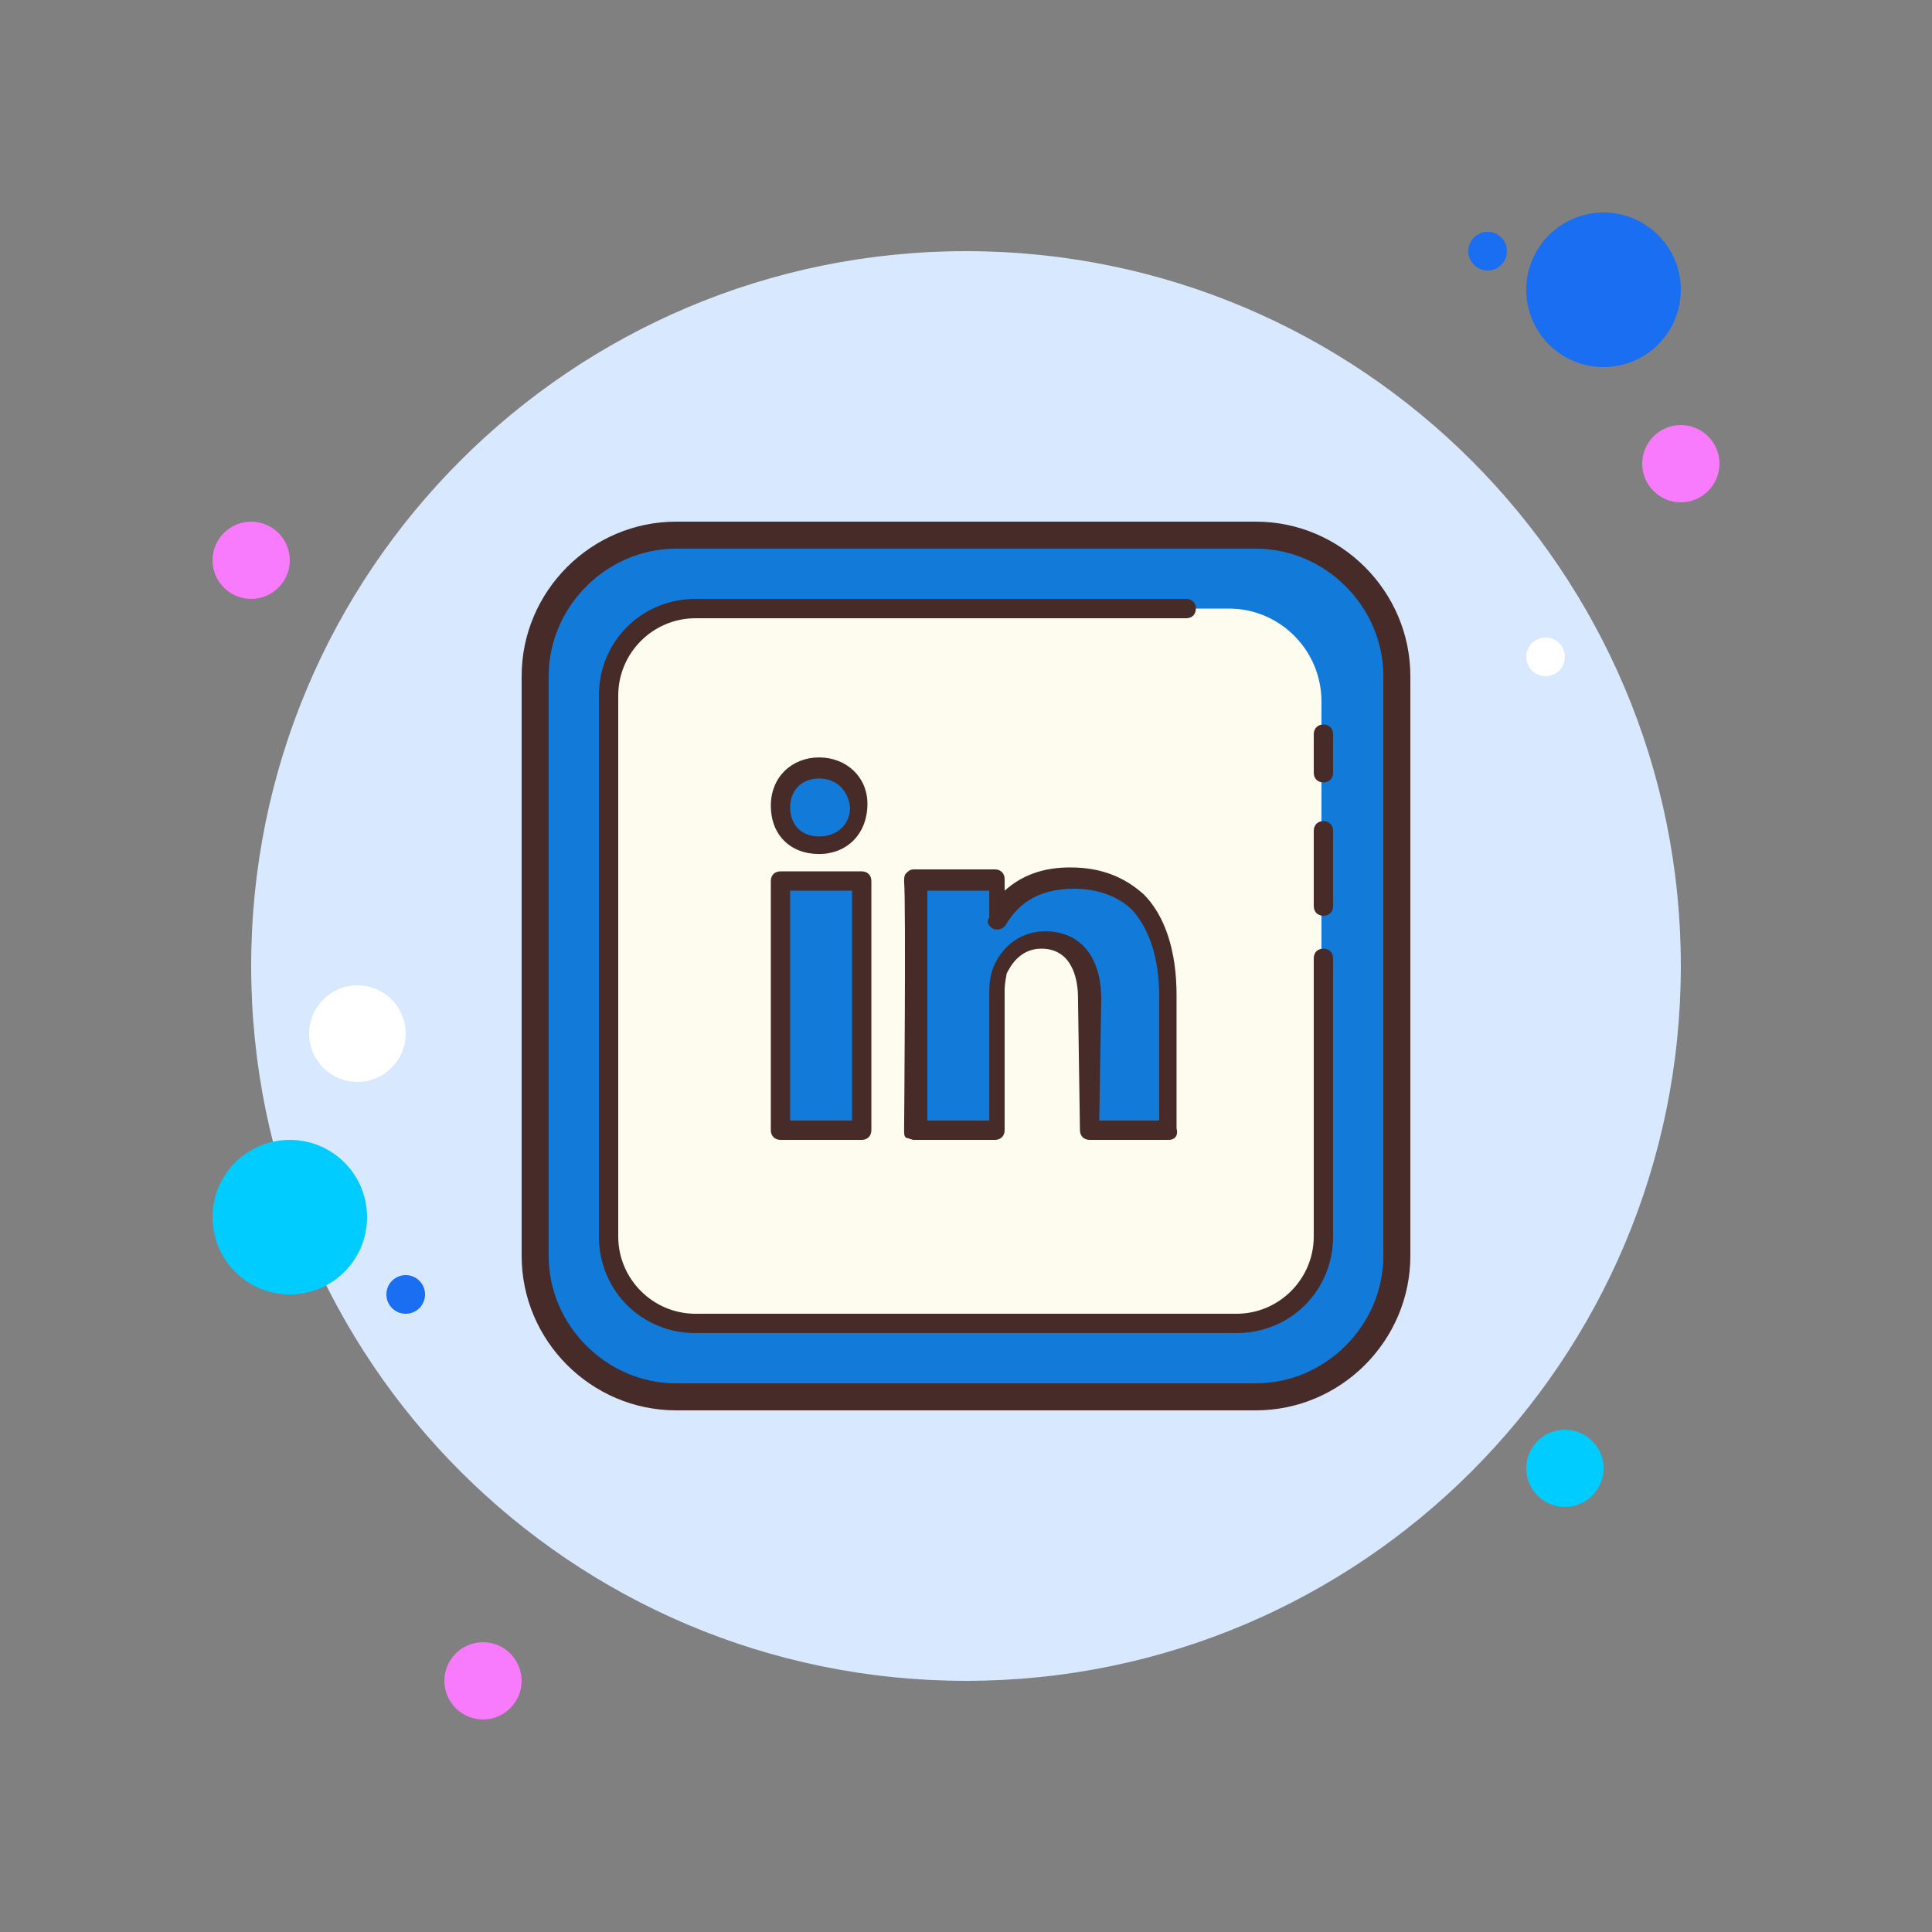 <?xml version="1.0" encoding="UTF-8"?>
<svg xmlns="http://www.w3.org/2000/svg" xmlns:xlink="http://www.w3.org/1999/xlink" viewBox="0 0 50 50" width="50px" height="50px">
<rect x="0" y="0" width="50" height="50" fill="#808080" stroke="none"/>
<g id="surface730449">
<path style=" stroke:none;fill-rule:nonzero;fill:rgb(97.255%,47.843%,99.216%);fill-opacity:1;" d="M 6.5 13.5 C 5.949 13.5 5.5 13.949 5.5 14.5 C 5.5 15.051 5.949 15.5 6.5 15.5 C 7.051 15.5 7.5 15.051 7.5 14.5 C 7.5 13.949 7.051 13.5 6.5 13.5 Z M 6.5 13.5 "/>
<path style=" stroke:none;fill-rule:nonzero;fill:rgb(9.804%,43.137%,94.51%);fill-opacity:1;" d="M 38.5 6 C 38.223 6 38 6.223 38 6.5 C 38 6.777 38.223 7 38.5 7 C 38.777 7 39 6.777 39 6.5 C 39 6.223 38.777 6 38.5 6 Z M 38.5 6 "/>
<path style=" stroke:none;fill-rule:nonzero;fill:rgb(84.314%,90.98%,100%);fill-opacity:1;" d="M 25 6.5 C 14.781 6.5 6.5 14.781 6.5 25 C 6.5 35.219 14.781 43.5 25 43.5 C 35.219 43.5 43.5 35.219 43.5 25 C 43.5 14.781 35.219 6.5 25 6.5 Z M 25 6.5 "/>
<path style=" stroke:none;fill-rule:nonzero;fill:rgb(9.804%,43.137%,94.51%);fill-opacity:1;" d="M 41.5 5.5 C 40.395 5.5 39.5 6.395 39.5 7.5 C 39.5 8.605 40.395 9.5 41.5 9.5 C 42.605 9.5 43.5 8.605 43.5 7.5 C 43.5 6.395 42.605 5.5 41.5 5.5 Z M 41.5 5.5 "/>
<path style=" stroke:none;fill-rule:nonzero;fill:rgb(97.255%,47.843%,99.216%);fill-opacity:1;" d="M 43.5 11 C 42.949 11 42.5 11.449 42.5 12 C 42.5 12.551 42.949 13 43.5 13 C 44.051 13 44.5 12.551 44.5 12 C 44.5 11.449 44.051 11 43.5 11 Z M 43.5 11 "/>
<path style=" stroke:none;fill-rule:nonzero;fill:rgb(0%,80%,100%);fill-opacity:1;" d="M 40.5 37 C 39.949 37 39.5 37.449 39.5 38 C 39.5 38.551 39.949 39 40.5 39 C 41.051 39 41.5 38.551 41.5 38 C 41.5 37.449 41.051 37 40.5 37 Z M 7.5 29.5 C 6.395 29.5 5.5 30.395 5.5 31.5 C 5.5 32.605 6.395 33.5 7.5 33.5 C 8.605 33.5 9.5 32.605 9.5 31.5 C 9.5 30.395 8.605 29.5 7.5 29.5 Z M 7.5 29.5 "/>
<path style=" stroke:none;fill-rule:nonzero;fill:rgb(97.255%,47.843%,99.216%);fill-opacity:1;" d="M 12.5 42.5 C 11.949 42.5 11.5 42.949 11.5 43.5 C 11.5 44.051 11.949 44.5 12.5 44.5 C 13.051 44.5 13.5 44.051 13.5 43.5 C 13.5 42.949 13.051 42.5 12.5 42.5 Z M 12.5 42.5 "/>
<path style=" stroke:none;fill-rule:nonzero;fill:rgb(100%,100%,100%);fill-opacity:1;" d="M 9.25 25.5 C 8.559 25.5 8 26.059 8 26.75 C 8 27.441 8.559 28 9.25 28 C 9.941 28 10.5 27.441 10.5 26.75 C 10.5 26.059 9.941 25.5 9.25 25.5 Z M 9.25 25.5 "/>
<path style=" stroke:none;fill-rule:nonzero;fill:rgb(9.804%,43.137%,94.51%);fill-opacity:1;" d="M 10.5 33 C 10.223 33 10 33.223 10 33.5 C 10 33.777 10.223 34 10.5 34 C 10.777 34 11 33.777 11 33.5 C 11 33.223 10.777 33 10.5 33 Z M 10.5 33 "/>
<path style=" stroke:none;fill-rule:nonzero;fill:rgb(100%,100%,100%);fill-opacity:1;" d="M 40 16.5 C 39.723 16.5 39.5 16.723 39.5 17 C 39.5 17.277 39.723 17.5 40 17.5 C 40.277 17.5 40.5 17.277 40.5 17 C 40.5 16.723 40.277 16.5 40 16.5 Z M 40 16.5 "/>
<path style=" stroke:none;fill-rule:nonzero;fill:rgb(7.059%,47.843%,84.706%);fill-opacity:1;" d="M 17.5 36.148 C 15.5 36.148 13.852 34.5 13.852 32.5 L 13.852 17.5 C 13.852 15.5 15.5 13.852 17.5 13.852 L 32.5 13.852 C 34.5 13.852 36.148 15.5 36.148 17.5 L 36.148 32.5 C 36.148 34.5 34.5 36.148 32.5 36.148 Z M 17.5 36.148 "/>
<path style=" stroke:none;fill-rule:nonzero;fill:rgb(27.843%,16.863%,16.078%);fill-opacity:1;" d="M 32.5 14.199 C 34.301 14.199 35.801 15.699 35.801 17.5 L 35.801 32.5 C 35.801 34.301 34.301 35.801 32.5 35.801 L 17.5 35.801 C 15.699 35.801 14.199 34.301 14.199 32.5 L 14.199 17.5 C 14.199 15.699 15.699 14.199 17.5 14.199 L 32.5 14.199 M 32.5 13.5 L 17.5 13.5 C 15.301 13.5 13.5 15.301 13.5 17.5 L 13.5 32.5 C 13.5 34.699 15.301 36.5 17.5 36.5 L 32.5 36.5 C 34.699 36.5 36.5 34.699 36.5 32.5 L 36.5 17.5 C 36.5 15.301 34.699 13.5 32.5 13.5 Z M 32.5 13.5 "/>
<path style=" stroke:none;fill-rule:nonzero;fill:rgb(99.216%,98.824%,93.333%);fill-opacity:1;" d="M 31.801 34.25 L 18.25 34.25 C 16.898 34.25 15.852 33.148 15.852 31.852 L 15.852 18.148 C 15.852 16.801 16.949 15.75 18.25 15.75 L 31.801 15.75 C 33.148 15.75 34.199 16.852 34.199 18.148 L 34.199 31.801 C 34.199 33.148 33.148 34.25 31.801 34.25 Z M 31.801 34.25 "/>
<path style=" stroke:none;fill-rule:nonzero;fill:rgb(27.843%,16.863%,16.078%);fill-opacity:1;" d="M 34.25 23.699 C 34.102 23.699 34 23.602 34 23.449 L 34 21.5 C 34 21.352 34.102 21.25 34.25 21.25 C 34.398 21.25 34.5 21.352 34.5 21.5 L 34.5 23.449 C 34.5 23.602 34.398 23.699 34.25 23.699 Z M 34.25 23.699 "/>
<path style=" stroke:none;fill-rule:nonzero;fill:rgb(27.843%,16.863%,16.078%);fill-opacity:1;" d="M 34.25 20.25 C 34.102 20.25 34 20.148 34 20 L 34 19 C 34 18.852 34.102 18.75 34.25 18.75 C 34.398 18.75 34.5 18.852 34.5 19 L 34.5 20 C 34.5 20.148 34.398 20.25 34.25 20.25 Z M 34.25 20.25 "/>
<path style=" stroke:none;fill-rule:nonzero;fill:rgb(27.843%,16.863%,16.078%);fill-opacity:1;" d="M 32 34.5 L 18 34.5 C 16.602 34.5 15.5 33.398 15.5 32 L 15.5 18 C 15.5 16.602 16.602 15.5 18 15.5 L 30.699 15.5 C 30.852 15.5 30.949 15.602 30.949 15.75 C 30.949 15.898 30.852 16 30.699 16 L 18 16 C 16.898 16 16 16.898 16 18 L 16 32 C 16 33.102 16.898 34 18 34 L 32 34 C 33.102 34 34 33.102 34 32 L 34 24.801 C 34 24.648 34.102 24.551 34.25 24.551 C 34.398 24.551 34.5 24.648 34.5 24.801 L 34.5 32 C 34.5 33.398 33.398 34.5 32 34.5 Z M 32 34.5 "/>
<path style=" stroke:none;fill-rule:nonzero;fill:rgb(7.059%,47.843%,84.706%);fill-opacity:1;" d="M 30.25 25.801 L 30.25 29.25 L 28.199 29.25 L 28.148 25.801 C 28.148 24.949 27.75 24.301 26.949 24.301 C 26.352 24.301 26 24.699 25.852 25.102 C 25.801 25.25 25.801 25.449 25.801 25.602 L 25.801 29.199 L 23.699 29.199 C 23.699 29.199 23.75 23.352 23.699 22.75 L 25.801 22.75 L 25.801 23.75 C 26.102 23.25 26.602 22.699 27.75 22.699 C 29.199 22.75 30.25 23.648 30.25 25.801 Z M 30.25 25.801 "/>
<path style=" stroke:none;fill-rule:nonzero;fill:rgb(27.843%,16.863%,16.078%);fill-opacity:1;" d="M 30.25 29.5 L 28.199 29.5 C 28.051 29.5 27.949 29.398 27.949 29.25 L 27.898 25.801 C 27.898 25.449 27.801 24.551 26.949 24.551 C 26.398 24.551 26.148 25 26.051 25.199 C 26.051 25.25 26 25.398 26 25.648 L 26 29.25 C 26 29.398 25.898 29.5 25.75 29.5 L 23.648 29.5 C 23.602 29.5 23.5 29.449 23.449 29.449 C 23.398 29.398 23.398 29.352 23.398 29.25 C 23.398 29.199 23.449 23.398 23.398 22.801 C 23.398 22.75 23.398 22.648 23.449 22.602 C 23.5 22.551 23.551 22.5 23.648 22.5 L 25.75 22.5 C 25.898 22.5 26 22.602 26 22.75 L 26 23.051 C 26.449 22.648 27 22.449 27.699 22.449 C 28.5 22.449 29.102 22.699 29.602 23.148 C 30.148 23.699 30.449 24.602 30.449 25.75 L 30.449 29.199 C 30.5 29.398 30.398 29.5 30.25 29.5 Z M 28.449 29 L 30 29 L 30 25.801 C 30 24.801 29.75 24.051 29.301 23.551 C 28.949 23.199 28.398 23 27.801 23 C 26.75 23 26.301 23.5 26.051 23.898 C 25.949 24.102 25.699 24.102 25.602 23.949 C 25.551 23.898 25.551 23.801 25.602 23.75 L 25.602 23.051 L 24 23.051 C 24 24.148 24 28 24 29 L 25.602 29 L 25.602 25.648 C 25.602 25.398 25.648 25.199 25.699 25.051 C 25.949 24.449 26.449 24.102 27.051 24.102 C 27.949 24.102 28.5 24.75 28.5 25.852 Z M 28.449 29 "/>
<path style=" stroke:none;fill-rule:nonzero;fill:rgb(7.059%,47.843%,84.706%);fill-opacity:1;" d="M 21.199 19.898 C 20.602 19.898 20.199 20.301 20.199 20.898 C 20.199 21.449 20.602 21.898 21.199 21.898 C 21.852 21.898 22.199 21.449 22.199 20.898 C 22.199 20.301 21.801 19.898 21.199 19.898 Z M 21.199 19.898 "/>
<path style=" stroke:none;fill-rule:nonzero;fill:rgb(27.843%,16.863%,16.078%);fill-opacity:1;" d="M 21.199 22.102 C 20.449 22.102 19.949 21.602 19.949 20.852 C 19.949 20.102 20.5 19.602 21.199 19.602 C 21.898 19.602 22.449 20.102 22.449 20.801 C 22.449 21.602 21.898 22.102 21.199 22.102 Z M 21.199 20.148 C 20.75 20.148 20.449 20.449 20.449 20.898 C 20.449 21.352 20.75 21.648 21.199 21.648 C 21.648 21.648 22 21.352 22 20.898 C 21.949 20.449 21.648 20.148 21.199 20.148 Z M 21.199 20.148 "/>
<path style=" stroke:none;fill-rule:nonzero;fill:rgb(7.059%,47.843%,84.706%);fill-opacity:1;" d="M 20.199 22.801 L 22.301 22.801 L 22.301 29.25 L 20.199 29.25 Z M 20.199 22.801 "/>
<path style=" stroke:none;fill-rule:nonzero;fill:rgb(27.843%,16.863%,16.078%);fill-opacity:1;" d="M 22.301 29.5 L 20.199 29.5 C 20.051 29.5 19.949 29.398 19.949 29.25 L 19.949 22.801 C 19.949 22.648 20.051 22.551 20.199 22.551 L 22.301 22.551 C 22.449 22.551 22.551 22.648 22.551 22.801 L 22.551 29.25 C 22.551 29.398 22.449 29.5 22.301 29.5 Z M 20.449 29 L 22.051 29 L 22.051 23.051 L 20.449 23.051 Z M 20.449 29 "/>
</g>
</svg>
